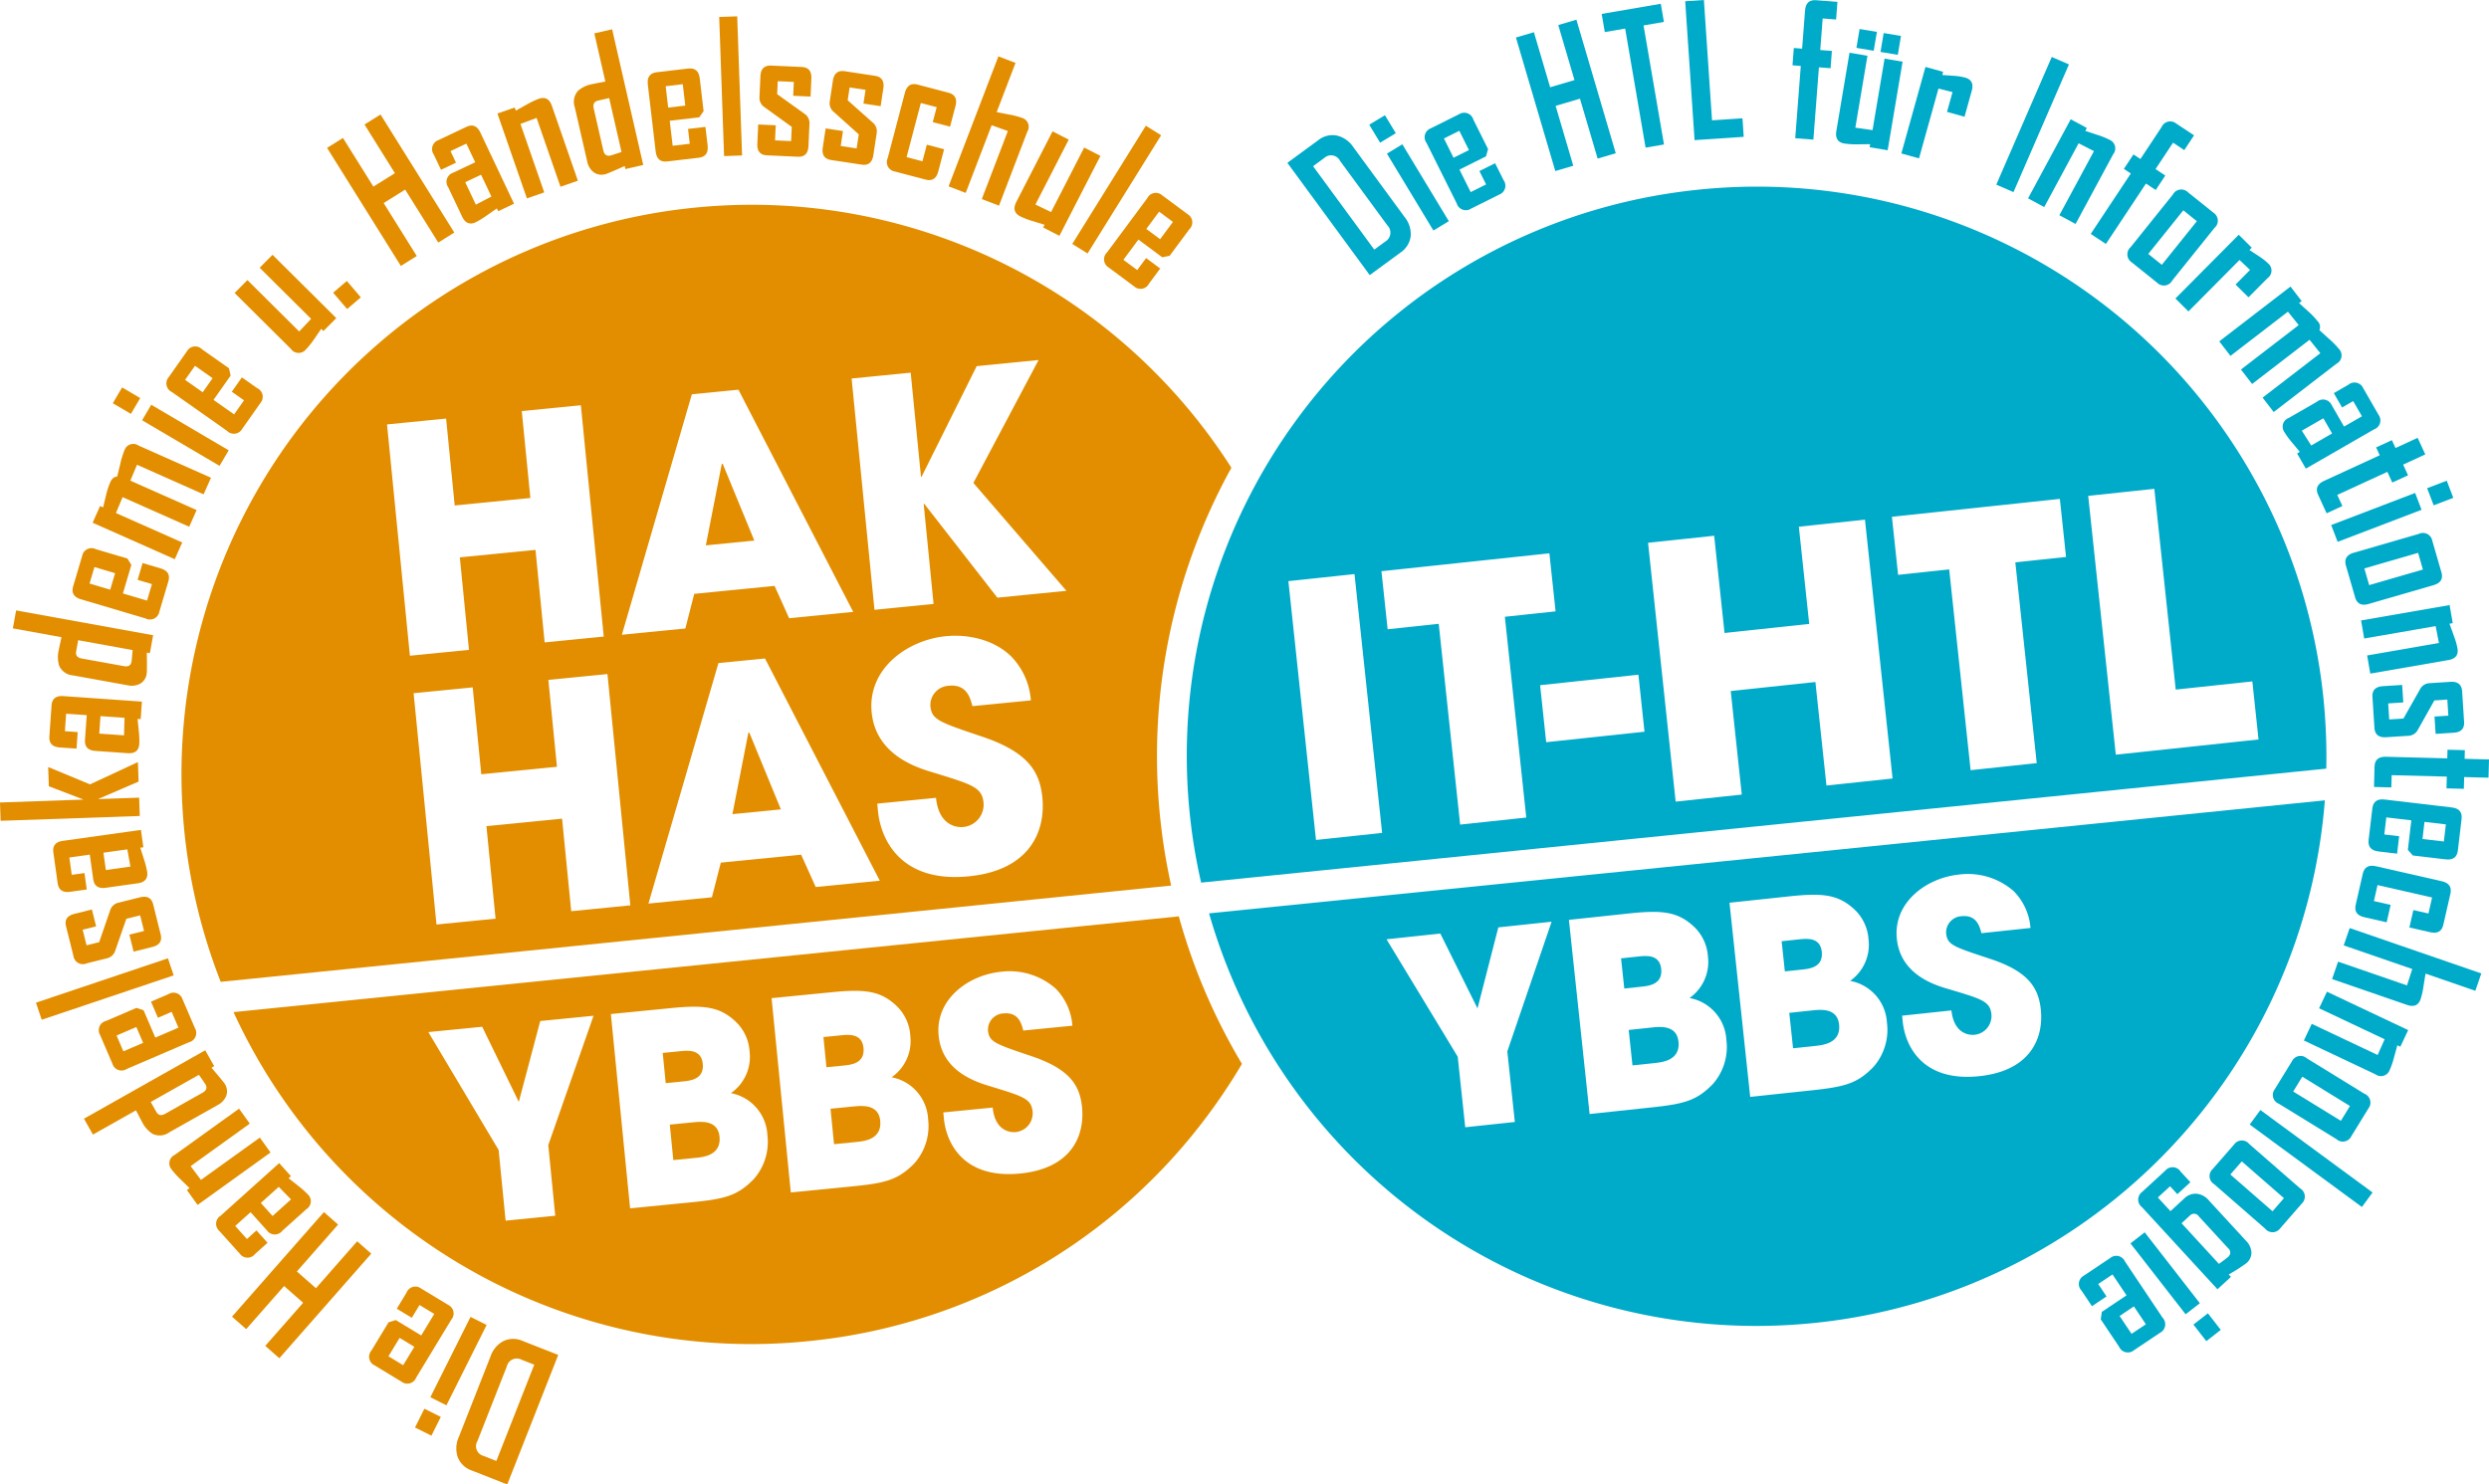 <svg id="Ebene_1" data-name="Ebene 1" xmlns="http://www.w3.org/2000/svg" viewBox="0 0 396.133 236.326"><defs><style>.cls-1{fill:#e28e00;}.cls-2{fill:#00aac9;}</style></defs><title>LogoHAKHASITHTL_white</title><polygon class="cls-1" points="115.024 73.843 114.975 73.848 114.875 73.858 112.338 86.821 120.05 86.059 115.024 73.843"/><polygon class="cls-1" points="119.204 116.64 119.104 116.649 116.568 129.613 124.28 128.851 119.254 116.635 119.204 116.64"/><path class="cls-1" d="M413.365,247.169a90.57,90.57,0,0,0-76.29-41.868,91.972,91.972,0,0,0-10.958.66,90.64,90.64,0,0,0-73.605,123.05l151.266-15.327c-.661-3-1.189-6.055-1.563-9.161A94.912,94.912,0,0,1,413.365,247.169Zm-85.87-11.696,7.414-.733L353.18,270.117l-10.2,1.008-2.318-5.147-12.788,1.264-1.414,5.516-10.102.999ZM278.981,240.27l9.404-.93,1.367,13.833,12.042-1.19-1.367-13.833,9.405-.93,3.641,36.823-9.405.93-1.456-14.729-12.042,1.19,1.456,14.729-9.404.93Zm29.317,77.494-1.456-14.729-12.042,1.19,1.457,14.729-9.404.93-3.641-36.823,9.404-.93,1.367,13.833,12.042-1.19-1.367-13.833,9.405-.93,3.641,36.823ZM347.21,313.916l-2.318-5.146-12.788,1.264-1.415,5.517-10.102.999,11.139-38.284,7.414-.733,18.27,35.377Zm24.349-1.703c-10.648,1.053-13.975-5.652-14.442-10.381l-.118-1.193,9.355-.926c.424,4.279,3.134,4.766,4.328,4.648a3.572,3.572,0,0,0,3.235-3.888c-.241-2.438-1.845-2.883-7.753-4.711-2.691-.789-9.366-2.742-10.05-9.659s5.646-11.511,11.815-12.121c3.633-.359,7.696.596,10.366,3.196a11.171,11.171,0,0,1,3.156,7.024l-9.305.92c-.322-1.224-.854-3.533-3.738-3.248a3.081,3.081,0,0,0-2.95,3.205c.217,2.19,1.257,2.54,8.171,4.871,7.172,2.407,9.227,5.419,9.65,9.699C383.812,305.022,381.312,311.249,371.559,312.213Zm4.559-44.364-11.626-14.93-.1.01,1.574,15.923-9.404.93L352.921,232.96l9.404-.93,1.638,16.57.1-.01,8.763-17.598,9.852-.974-10.376,19.566,14.812,17.178Z" transform="translate(-217.385 -172.701)"/><path class="cls-1" d="M353.286,348.844l-3.72.368.559,5.644,3.72-.368c1.004-.099,3.93-.389,3.636-3.356C357.216,348.455,354.541,348.72,353.286,348.844Z" transform="translate(-217.385 -172.701)"/><path class="cls-1" d="M354.815,339.533c-.232-2.342-2.363-2.131-3.575-2.011l-2.801.277.476,4.808,2.801-.277C352.801,342.223,355.059,342,354.815,339.533Z" transform="translate(-217.385 -172.701)"/><path class="cls-1" d="M327.708,351.373l-3.721.367.559,5.644,3.721-.368c1.004-.099,3.93-.389,3.636-3.356C331.638,350.984,328.962,351.248,327.708,351.373Z" transform="translate(-217.385 -172.701)"/><path class="cls-1" d="M329.236,342.062c-.231-2.341-2.364-2.13-3.576-2.011l-2.801.277.476,4.808,2.801-.276C327.223,344.752,329.481,344.528,329.236,342.062Z" transform="translate(-217.385 -172.701)"/><path class="cls-1" d="M404.995,318.586,254.553,333.83a90.649,90.649,0,0,0,82.285,52.85,91.99,91.99,0,0,0,10.954-.659A90.084,90.084,0,0,0,408.28,351.987a91.997,91.997,0,0,0,6.765-9.917A95.11,95.11,0,0,1,404.995,318.586ZM305.757,366.248l-7.901.781-1.111-11.244-11.187-18.776,8.57-.848,5.825,11.961,3.413-12.874,8.486-.839-7.207,20.595Zm31.584-5.823c-2.607,2.664-4.626,3.159-9.851,3.675l-9.824.972-3.059-30.935,9.533-.942c5.225-.517,7.697-.255,10.203,2.03a7.174,7.174,0,0,1,2.344,4.918,7.02,7.02,0,0,1-2.978,6.585,7.157,7.157,0,0,1,5.811,6.685A8.946,8.946,0,0,1,337.341,360.425Zm25.578-2.528c-2.607,2.664-4.626,3.158-9.851,3.675l-9.824.972-3.059-30.936,9.533-.941c5.225-.517,7.698-.255,10.203,2.03a7.166,7.166,0,0,1,2.344,4.918,7.019,7.019,0,0,1-2.978,6.585,7.158,7.158,0,0,1,5.812,6.685A8.944,8.944,0,0,1,362.919,357.897Zm16.831,1.628c-8.947.884-11.741-4.749-12.134-8.72l-.1-1.004,7.859-.777c.355,3.597,2.634,4.004,3.638,3.904a2.997,2.997,0,0,0,2.716-3.265c-.202-2.049-1.549-2.423-6.513-3.958-2.26-.662-7.867-2.304-8.441-8.114s4.742-9.671,9.926-10.184a11.081,11.081,0,0,1,8.708,2.685,9.392,9.392,0,0,1,2.651,5.901l-7.816.772c-.271-1.028-.717-2.969-3.141-2.728a2.588,2.588,0,0,0-2.478,2.693c.182,1.839,1.056,2.133,6.863,4.091,6.024,2.022,7.753,4.552,8.108,8.148C390.044,353.483,387.943,358.715,379.75,359.524Z" transform="translate(-217.385 -172.701)"/><path class="cls-2" d="M586.99,282.262a90.683,90.683,0,0,0-89.911-79.85,91.938,91.938,0,0,0-10.958.66,90.57,90.57,0,0,0-77.572,110.141l179.073-18.145A92.081,92.081,0,0,0,586.99,282.262ZM426.829,306.424l-4.394-41.206,10.524-1.122,4.394,41.206Zm22.942-2.446-3.408-31.963-8.131.867-.985-9.243,26.729-2.85.985,9.242-8.073.861,3.408,31.963ZM463.465,290.86l-.968-9.077,15.647-1.669.968,9.077Zm44.606,6.9-1.758-16.483-13.476,1.438,1.758,16.483L484.072,300.32l-4.394-41.206,10.523-1.122,1.65,15.479,13.476-1.438-1.65-15.479,10.524-1.122,4.394,41.206Zm33.467-3.568-10.524,1.122-3.408-31.963-8.131.867-.985-9.243,26.729-2.851.985,9.244-8.073.86Zm12.584-1.342-4.394-41.206,10.524-1.122,3.408,31.962,12.194-1.301.985,9.244Z" transform="translate(-217.385 -172.701)"/><path class="cls-2" d="M505.874,333.552l-3.719.396.602,5.639,3.718-.396c1.003-.107,3.927-.419,3.61-3.385C509.8,333.133,507.126,333.418,505.874,333.552Z" transform="translate(-217.385 -172.701)"/><path class="cls-2" d="M507.33,324.228c-.249-2.339-2.38-2.111-3.591-1.982l-2.799.299.512,4.803,2.799-.298C505.337,326.934,507.593,326.693,507.33,324.228Z" transform="translate(-217.385 -172.701)"/><path class="cls-2" d="M481.772,326.954c-.249-2.339-2.38-2.112-3.591-1.982l-2.799.298.513,4.804,2.799-.298C479.778,329.659,482.034,329.419,481.772,326.954Z" transform="translate(-217.385 -172.701)"/><path class="cls-2" d="M409.811,318.11a90.668,90.668,0,0,0,87.031,65.681,91.989,91.989,0,0,0,10.954-.659,90.749,90.749,0,0,0,79.599-83.016Zm48.667,33.211-7.894.842-1.198-11.236-11.33-18.69,8.563-.913,5.918,11.916,3.313-12.9,8.48-.904-7.05,20.65Zm31.538-6.067c-2.586,2.684-4.602,3.195-9.822,3.752l-9.816,1.047-3.296-30.911,9.524-1.016c5.222-.557,7.697-.314,10.221,1.953a7.165,7.165,0,0,1,2.381,4.898,7.02,7.02,0,0,1-2.928,6.608,7.157,7.157,0,0,1,5.861,6.64A8.943,8.943,0,0,1,490.017,345.254Zm25.559-2.725c-2.586,2.684-4.602,3.194-9.823,3.751l-9.816,1.047L492.64,316.416l9.524-1.016c5.222-.557,7.697-.312,10.22,1.953a7.17,7.17,0,0,1,2.382,4.899,7.023,7.023,0,0,1-2.928,6.608,7.157,7.157,0,0,1,5.861,6.64A8.946,8.946,0,0,1,515.575,342.529Zm16.843,1.498c-8.94.953-11.776-4.658-12.2-8.626l-.106-1.003,7.853-.837c.383,3.593,2.664,3.982,3.667,3.876a3,3,0,0,0,2.691-3.286c-.219-2.047-1.567-2.409-6.543-3.907-2.265-.645-7.885-2.243-8.504-8.049-.619-5.808,4.667-9.709,9.847-10.261a11.083,11.083,0,0,1,8.729,2.618,9.39,9.39,0,0,1,2.697,5.881l-7.811.833c-.279-1.027-.74-2.963-3.162-2.705a2.588,2.588,0,0,0-2.456,2.712c.195,1.838,1.07,2.124,6.894,4.039,6.041,1.975,7.788,4.492,8.171,8.085C542.665,337.908,540.605,343.154,532.418,344.027Z" transform="translate(-217.385 -172.701)"/><path class="cls-2" d="M480.315,336.276l-3.717.397.601,5.639,3.717-.397c1.003-.106,3.927-.419,3.61-3.384C484.241,335.857,481.569,336.143,480.315,336.276Z" transform="translate(-217.385 -172.701)"/><path class="cls-2" d="M440.926,207.249a4.291,4.291,0,0,1,.971,3.09,3.68,3.68,0,0,1-1.613,2.562l-4.902,3.595-13.105-17.87,4.902-3.595a3.651,3.651,0,0,1,2.936-.758,4.35,4.35,0,0,1,2.664,1.864Zm-2.74,1.326-7.529-10.265a1.594,1.594,0,0,0-2.506-.462l-1.787,1.312,9.739,13.279,1.728-1.267A1.639,1.639,0,0,0,438.185,208.574Z" transform="translate(-217.385 -172.701)"/><path class="cls-2" d="M439.531,193.904l-2.498,1.51-1.728-2.86,2.498-1.51Zm8.439,14.01-2.455,1.483-7.398-12.24,2.454-1.483Z" transform="translate(-217.385 -172.701)"/><path class="cls-2" d="M456.672,201.363a1.51,1.51,0,0,1-.682,2.317l-4.504,2.248a1.512,1.512,0,0,1-2.262-.851l-4.803-9.63a1.511,1.511,0,0,1,.681-2.317l4.505-2.247a1.511,1.511,0,0,1,2.261.85l2.345,4.701-.32,1.157L449.662,199.7l1.789,3.587,2.451-1.224-1.062-2.129,2.497-1.245Zm-5.5-4.772-1.529-3.067-2.451,1.223,1.529,3.067Z" transform="translate(-217.385 -172.701)"/><path class="cls-2" d="M474.537,197.096l-2.884.85-2.81-9.535-3.875,1.143,2.808,9.534-2.859.843-6.265-21.257,2.86-.843,2.582,8.761,3.875-1.142-2.582-8.761,2.886-.851Z" transform="translate(-217.385 -172.701)"/><path class="cls-2" d="M482.201,176.193l-3.24.556,3.253,18.953-2.927.502-3.252-18.953-3.242.556-.494-2.889,9.406-1.615Z" transform="translate(-217.385 -172.701)"/><path class="cls-2" d="M494.903,194.484l-7.82.527-1.492-22.11,2.976-.2,1.293,19.158,4.844-.328Z" transform="translate(-217.385 -172.701)"/><path class="cls-2" d="M509.604,175.805l-2.134-.163-.387,5.025,1.855.143-.211,2.754-1.855-.143-.883,11.507-2.885-.221.883-11.507-1.321-.102.211-2.753,1.322.102.466-6.071q.135-1.766,1.75-1.641l3.404.261Z" transform="translate(-217.385 -172.701)"/><path class="cls-2" d="M517.812,196.622l-2.865-.482.082-.489q-1.022.015-2.059.026a12.423,12.423,0,0,1-2.045-.129q-1.573-.264-1.277-2.009l2.094-12.442,2.854.481-1.928,11.45,2.738.389,1.916-11.38,2.865.482Zm-2.219-15.839-2.753-.463.506-3.002,2.753.463Zm3.833.645-2.752-.462.506-3.002,2.752.463Z" transform="translate(-217.385 -172.701)"/><path class="cls-2" d="M530.046,191.288l-2.786-.776.877-3.15-2.236-.564-3.098,11.117-2.81-.784,3.838-13.777,2.81.783-.141.504q.921.067,1.83.128a9.724,9.724,0,0,1,1.801.281q1.534.428,1.066,2.106Z" transform="translate(-217.385 -172.701)"/><path class="cls-2" d="M537.838,203.284l-2.736-1.187L543.93,181.77l2.734,1.188Z" transform="translate(-217.385 -172.701)"/><path class="cls-2" d="M547.721,208.357l-2.58-1.391,5.504-10.207-2.438-1.25L542.73,205.666,540.16,204.28l6.787-12.589,2.569,1.386-.249.461q.986.322,1.952.65a11.93,11.93,0,0,1,1.913.774,1.477,1.477,0,0,1,.576,2.289Z" transform="translate(-217.385 -172.701)"/><path class="cls-2" d="M565.018,196.601l-1.784-1.184-2.786,4.202,1.551,1.028-1.525,2.301-1.551-1.027-6.377,9.618-2.412-1.599,6.378-9.619-1.104-.733,1.525-2.301,1.105.732,3.364-5.075a1.501,1.501,0,0,1,2.327-.581l2.846,1.886Z" transform="translate(-217.385 -172.701)"/><path class="cls-2" d="M563.098,217.364a1.501,1.501,0,0,1-2.37.368l-4.075-3.27a1.513,1.513,0,0,1-.174-2.41l6.736-8.393a1.512,1.512,0,0,1,2.391-.351l4.074,3.271a1.5,1.5,0,0,1,.154,2.393Zm-1.65-2.504,5.576-6.946-2.156-1.731-5.576,6.945Z" transform="translate(-217.385 -172.701)"/><path class="cls-2" d="M575.238,220.034l-2.053-2.039,2.306-2.32-1.677-1.585-8.132,8.189-2.071-2.057,10.078-10.148,2.07,2.056-.369.372q.774.507,1.535,1.005a9.721,9.721,0,0,1,1.434,1.125,1.478,1.478,0,0,1-.097,2.358Z" transform="translate(-217.385 -172.701)"/><path class="cls-2" d="M579.252,238.297l-1.766-2.293,9.191-7.073-1.717-2.137-9.145,7.039L574.043,231.53l9.191-7.073-1.717-2.138-9.145,7.04-1.781-2.313,11.334-8.724,1.78,2.313-.415.319q.767.696,1.527,1.381a12.576,12.576,0,0,1,1.42,1.497,1.274,1.274,0,0,1,.287,1.419q.8.735,1.609,1.463a13.304,13.304,0,0,1,1.523,1.562,1.476,1.476,0,0,1-.408,2.324Z" transform="translate(-217.385 -172.701)"/><path class="cls-2" d="M584.367,247.307l-1.392-2.418.43-.248q-.643-.777-1.286-1.554a13.221,13.221,0,0,1-1.17-1.605,1.477,1.477,0,0,1,.715-2.249l4.467-2.572a1.51,1.51,0,0,1,2.353.541l1.965,3.413,2.848-1.64-1.393-2.419-1.768,1.018-1.316-2.287,2.32-1.335a1.512,1.512,0,0,1,2.354.541l2.46,4.274a1.501,1.501,0,0,1-.727,2.286Zm.855-3.683,3.325-1.914-1.392-2.419-3.425,1.971Z" transform="translate(-217.385 -172.701)"/><path class="cls-2" d="M587.674,254.415l-1.353-2.941q-.677-1.469.932-2.209l8.875-4.084-.574-1.25,2.508-1.155.576,1.251,3.523-1.622,1.215,2.64-3.524,1.622.782,1.702-2.508,1.153-.783-1.702-7.976,3.67.815,1.771Z" transform="translate(-217.385 -172.701)"/><path class="cls-2" d="M589.427,258.963l-1.024-2.677,13.359-5.106,1.023,2.678Zm15.286-5.814-1.041-2.727,3.121-1.193,1.042,2.726Z" transform="translate(-217.385 -172.701)"/><path class="cls-2" d="M594.359,268.851q-1.699.493-2.15-1.062l-1.453-5.019q-.459-1.579,1.241-2.073l10.337-2.995a1.512,1.512,0,0,1,2.158,1.087l1.453,5.019q.451,1.554-1.248,2.047Zm.09-2.999,8.555-2.48-.769-2.655-8.555,2.478Z" transform="translate(-217.385 -172.701)"/><path class="cls-2" d="M594.625,279.938l-.502-2.887,11.427-1.984-.524-2.69-11.371,1.974-.498-2.876,14.091-2.446.499,2.876-.517.089q.356.973.696,1.937a11.878,11.878,0,0,1,.573,1.982q.273,1.57-1.443,1.868Z" transform="translate(-217.385 -172.701)"/><path class="cls-2" d="M597.154,290.068q-1.767.113-1.871-1.501l-.314-4.897q-.106-1.614,1.662-1.729l3.065-.198.181,2.786-2.402.155.164,2.557,2.261-.145,2.638-4.653a1.782,1.782,0,0,1,1.497-.978l3.336-.215q1.765-.113,1.872,1.526l.312,4.846q.104,1.615-1.662,1.729l-2.869.185-.178-2.76,2.204-.142-.165-2.558-2.062.134-2.61,4.639a1.78,1.78,0,0,1-1.525.991Z" transform="translate(-217.385 -172.701)"/><path class="cls-2" d="M595.216,297.985l.085-3.235q.041-1.619,1.81-1.572l9.768.254.035-1.375,2.762.072-.036,1.376,3.878.101-.075,2.905-3.878-.101-.049,1.873-2.761-.072.049-1.873-8.776-.229-.051,1.949Z" transform="translate(-217.385 -172.701)"/><path class="cls-2" d="M595.925,308.25q-1.759-.208-1.565-1.84l.589-5q.192-1.632,1.95-1.425l10.688,1.26q1.758.206,1.566,1.839l-.59,5q-.192,1.633-1.949,1.426l-5.219-.615-.791-.901.553-4.696-3.979-.469-.322,2.721,2.363.279-.327,2.772Zm7.007-1.984,3.402.4.321-2.721-3.403-.401Z" transform="translate(-217.385 -172.701)"/><path class="cls-2" d="M593.67,318.721q-1.726-.394-1.366-1.973l1.124-4.933q.366-1.603,2.091-1.21l10.493,2.391q1.726.393,1.361,1.996l-1.125,4.933q-.359,1.578-2.086,1.186l-3.312-.755.631-2.771,2.402.547.58-2.547-8.684-1.98-.58,2.548,2.664.607-.631,2.772Z" transform="translate(-217.385 -172.701)"/><path class="cls-2" d="M588.545,328.569l.955-2.771,10.965,3.782.839-2.609-10.909-3.763.951-2.759,20.949,7.226-.951,2.759-7.924-2.732c-.115.68-.226,1.359-.33,2.043a12.654,12.654,0,0,1-.451,2.001q-.519,1.507-2.166.938Z" transform="translate(-217.385 -172.701)"/><path class="cls-2" d="M584.055,338.347l1.252-2.649,10.485,4.957,1.12-2.502-10.434-4.934,1.248-2.637,12.929,6.111-1.247,2.639-.475-.224q-.27,1-.545,1.983a12.194,12.194,0,0,1-.673,1.952,1.478,1.478,0,0,1-2.256.695Z" transform="translate(-217.385 -172.701)"/><path class="cls-2" d="M580.077,348.419a1.501,1.501,0,0,1-.66-2.306l2.736-4.451a1.512,1.512,0,0,1,2.369-.474l9.167,5.638a1.509,1.509,0,0,1,.646,2.326L591.6,353.603a1.501,1.501,0,0,1-2.356.452Zm2.278-1.949,7.588,4.665,1.449-2.356-7.588-4.666Z" transform="translate(-217.385 -172.701)"/><path class="cls-2" d="M575.434,351.727l1.699-2.31,17.853,13.129-1.698,2.31Z" transform="translate(-217.385 -172.701)"/><path class="cls-2" d="M569.785,361.228a1.5,1.5,0,0,1-.272-2.383l3.434-3.938a1.512,1.512,0,0,1,2.415-.076l8.11,7.074a1.511,1.511,0,0,1,.253,2.402l-3.434,3.938a1.502,1.502,0,0,1-2.398.057Zm2.568-1.546,6.713,5.854,1.817-2.085-6.712-5.854Z" transform="translate(-217.385 -172.701)"/><path class="cls-2" d="M558.285,364.883a1.512,1.512,0,0,1,.013-2.417l3.733-3.433a1.511,1.511,0,0,1,2.408.19l1.553,1.688-2.073,1.907-1.159-1.263-1.943,1.786,2.004,2.179,2.205-2.027a2.539,2.539,0,0,1,1.947-.752,2.95,2.95,0,0,1,1.959,1.066l5.922,6.44a2.823,2.823,0,0,1,.854,1.851,2.167,2.167,0,0,1-.787,1.686,26.284,26.284,0,0,1-2.831,1.816l.354.385-2.14,1.967Zm6.299,2.557,5.951,6.474q1.195-.869,1.457-1.108a.877.877,0,0,0-.006-1.4l-4.638-5.044a.908.908,0,0,0-1.442-.138Z" transform="translate(-217.385 -172.701)"/><path class="cls-2" d="M556.455,370.648l2.264-1.761,8.779,11.289-2.264,1.76Zm10.02,12.925,2.304-1.791L570.83,384.42l-2.303,1.792Z" transform="translate(-217.385 -172.701)"/><path class="cls-2" d="M548.666,378.164a1.511,1.511,0,0,1,.382-2.386l4.184-2.8a1.512,1.512,0,0,1,2.351.558l5.983,8.944a1.51,1.51,0,0,1-.382,2.385l-4.184,2.8a1.512,1.512,0,0,1-2.351-.558l-2.922-4.366.172-1.188,3.93-2.628-2.228-3.331-2.277,1.523,1.322,1.977-2.318,1.553Zm6.061,4.038,1.904,2.848,2.277-1.524-1.905-2.847Z" transform="translate(-217.385 -172.701)"/><path class="cls-1" d="M295.451,388.653a4.298,4.298,0,0,1,2.094-2.47,3.679,3.679,0,0,1,3.028-.003l5.657,2.225-8.113,20.622-5.657-2.225a3.655,3.655,0,0,1-2.208-2.078,4.347,4.347,0,0,1,.155-3.248Zm2.584,1.611L293.375,402.11a1.593,1.593,0,0,0,.946,2.365l2.063.811,6.029-15.324-1.992-.784A1.639,1.639,0,0,0,298.035,390.265Z" transform="translate(-217.385 -172.701)"/><path class="cls-1" d="M284.93,396.97l2.61,1.305-1.495,2.988-2.611-1.305Zm7.339-14.617,2.565,1.283-6.399,12.79-2.563-1.282Z" transform="translate(-217.385 -172.701)"/><path class="cls-1" d="M282.084,378.493a1.512,1.512,0,0,1,2.324-.662l4.305,2.609a1.512,1.512,0,0,1,.488,2.366l-5.577,9.204a1.512,1.512,0,0,1-2.323.661l-4.305-2.608a1.513,1.513,0,0,1-.489-2.367l2.723-4.492,1.148-.347,4.044,2.45L286.5,381.88l-2.343-1.42-1.233,2.035-2.387-1.446Zm-1.099,7.199-1.775,2.93,2.343,1.42,1.776-2.93Z" transform="translate(-217.385 -172.701)"/><path class="cls-1" d="M268.937,365.667l2.259,1.984-6.562,7.468,3.035,2.666,6.562-7.467,2.24,1.968-14.628,16.648-2.24-1.968,6.028-6.861-3.034-2.667-6.029,6.86-2.259-1.985Z" transform="translate(-217.385 -172.701)"/><path class="cls-1" d="M261.816,357.868l1.866,2.076-.369.332q.792.624,1.581,1.251a13.298,13.298,0,0,1,1.48,1.326,1.478,1.478,0,0,1-.231,2.35l-3.832,3.445a1.512,1.512,0,0,1-2.416-.039l-2.633-2.928-2.443,2.196,1.866,2.076,1.517-1.364,1.764,1.963-1.99,1.789a1.513,1.513,0,0,1-2.416-.039l-3.297-3.668a1.502,1.502,0,0,1,.234-2.388Zm-.067,3.78-2.853,2.566,1.866,2.075,2.938-2.641Z" transform="translate(-217.385 -172.701)"/><path class="cls-1" d="M255.429,349.202l1.711,2.379-9.415,6.772,1.645,2.191,9.368-6.738,1.704,2.37-11.61,8.35-1.704-2.369.425-.307q-.744-.719-1.471-1.438a11.988,11.988,0,0,1-1.382-1.533,1.478,1.478,0,0,1,.484-2.311Z" transform="translate(-217.385 -172.701)"/><path class="cls-1" d="M250.048,339.909l1.428,2.53-.432.244q1.959,2.29,2.134,2.601a2.169,2.169,0,0,1,.223,1.85,2.858,2.858,0,0,1-1.389,1.5l-7.708,4.35a2.595,2.595,0,0,1-2.659.212,4.747,4.747,0,0,1-1.659-1.902q-.182-.322-.501-.946t-.464-.879l-6.844,3.86-1.428-2.53Zm-1.002,3.901-7.671,4.327.883,1.565q.475.844,1.413.316l5.957-3.361q.912-.514.462-1.314Q249.983,345.154,249.046,343.81Z" transform="translate(-217.385 -172.701)"/><path class="cls-1" d="M244.165,330.985a1.511,1.511,0,0,1,2.275.812l1.987,4.626a1.511,1.511,0,0,1-.978,2.208l-9.889,4.248a1.511,1.511,0,0,1-2.275-.814l-1.987-4.625a1.51,1.51,0,0,1,.978-2.208l4.826-2.074,1.138.385,1.865,4.346,3.683-1.582-1.082-2.518-2.186.94-1.102-2.564Zm-5.079,5.219-3.148,1.353,1.081,2.518,3.149-1.353Z" transform="translate(-217.385 -172.701)"/><path class="cls-1" d="M244.113,325.263l.914,2.718-21.004,7.064-.915-2.718Z" transform="translate(-217.385 -172.701)"/><path class="cls-1" d="M239.66,315.557q1.718-.429,2.109,1.141l1.188,4.762q.392,1.569-1.325,1.998l-2.981.744-.676-2.708,2.336-.583-.621-2.485-2.198.549-1.76,5.051a1.786,1.786,0,0,1-1.298,1.23l-3.243.81a1.511,1.511,0,0,1-2.115-1.167l-1.177-4.71q-.391-1.572,1.325-1.999l2.789-.697.67,2.684-2.143.535.621,2.484,2.006-.5,1.736-5.031a1.783,1.783,0,0,1,1.322-1.25Z" transform="translate(-217.385 -172.701)"/><path class="cls-1" d="M239.814,304.822l.388,2.764-.491.068q.306.961.613,1.921a13.433,13.433,0,0,1,.485,1.928q.221,1.578-1.503,1.819l-5.105.716q-1.754.246-1.981-1.382l-.547-3.9-3.253.456.388,2.764,2.019-.283.367,2.612-2.65.372q-1.753.246-1.982-1.382l-.684-4.885q-.225-1.601,1.527-1.848Zm-2.168,3.096-3.8.534.388,2.764,3.913-.55Z" transform="translate(-217.385 -172.701)"/><path class="cls-1" d="M239.336,294.021l.108,3.107-6.464,2.787,6.552-.228.101,2.917-22.148.768-.102-2.916,13.303-.463-5.528-2.116-.106-3.043.057-.002,6.599,2.741Z" transform="translate(-217.385 -172.701)"/><path class="cls-1" d="M239.971,284.399l-.196,2.784-.494-.034q.101,1.002.2,2.006a13.315,13.315,0,0,1,.073,1.986q-.111,1.589-1.849,1.467l-5.142-.36q-1.766-.123-1.651-1.764l.275-3.929-3.277-.23-.195,2.783,2.034.143-.185,2.631-2.67-.186q-1.765-.124-1.65-1.764l.346-4.921q.113-1.613,1.878-1.49Zm-2.765,2.578-3.829-.268-.195,2.784,3.94.276Z" transform="translate(-217.385 -172.701)"/><path class="cls-1" d="M241.756,273.83l-.517,2.859-.488-.089q.044,3.013-.02,3.363a2.164,2.164,0,0,1-1.011,1.566,2.852,2.852,0,0,1-2.026.267l-8.709-1.576a2.601,2.601,0,0,1-2.183-1.536,4.748,4.748,0,0,1-.06-2.523q.066-.363.219-1.049.152-.684.205-.973l-7.733-1.401.518-2.858Zm-3.262,2.361-8.667-1.569-.32,1.768q-.173.955.886,1.146l6.73,1.219q1.032.186,1.194-.716C238.343,277.896,238.402,277.281,238.494,276.191Z" transform="translate(-217.385 -172.701)"/><path class="cls-1" d="M242.946,263.188q1.696.505,1.229,2.08l-1.432,4.826a1.51,1.51,0,0,1-2.164,1.072l-10.317-3.061q-1.698-.504-1.23-2.08l1.432-4.826a1.512,1.512,0,0,1,2.165-1.072l5.036,1.494.627,1.023-1.345,4.533,3.842,1.14.779-2.627-2.28-.677.794-2.676Zm-7.243.764-3.285-.976-.779,2.628,3.285.975Z" transform="translate(-217.385 -172.701)"/><path class="cls-1" d="M250.965,248.755l-1.175,2.643L239.192,246.69l-1.062,2.527,10.547,4.686-1.18,2.655-10.599-4.709-1.06,2.528,10.548,4.685-1.185,2.666-13.07-5.805,1.185-2.666.479.211q.245-1.005.486-2.001a12.384,12.384,0,0,1,.639-1.961q.408-.92,1.109-.93.267-1.052.519-2.111a13.257,13.257,0,0,1,.646-2.084,1.478,1.478,0,0,1,2.238-.749Z" transform="translate(-217.385 -172.701)"/><path class="cls-1" d="M239.699,236.075l-1.48,2.516-2.88-1.695,1.48-2.515Zm14.083,8.317-1.455,2.472L240.002,239.61l1.454-2.471Z" transform="translate(-217.385 -172.701)"/><path class="cls-1" d="M258.327,234.5a1.512,1.512,0,0,1,.5,2.364l-2.898,4.115a1.512,1.512,0,0,1-2.394.324l-8.798-6.196a1.512,1.512,0,0,1-.501-2.363l2.898-4.116a1.511,1.511,0,0,1,2.393-.324l4.296,3.024.267,1.169-2.723,3.867,3.277,2.307,1.578-2.239-1.945-1.37,1.607-2.281Zm-7.106-1.591-2.801-1.974-1.578,2.239,2.803,1.974Z" transform="translate(-217.385 -172.701)"/><path class="cls-1" d="M270.906,223.345l-2.048,2.062-.351-.35q-.58.844-1.167,1.697a12.443,12.443,0,0,1-1.286,1.596,1.491,1.491,0,0,1-2.379-.117l-8.952-8.891,2.039-2.053L265,225.473l1.899-2.013-8.188-8.133,2.047-2.062Z" transform="translate(-217.385 -172.701)"/><path class="cls-1" d="M274.812,220.038l-2.18,1.862-2.226-2.604,2.18-1.863Z" transform="translate(-217.385 -172.701)"/><path class="cls-1" d="M289.69,209.723l-2.551,1.594-5.268-8.431-3.426,2.142,5.268,8.43-2.529,1.581-11.743-18.794,2.529-1.581,4.84,7.746,3.426-2.141-4.84-7.745,2.55-1.594Z" transform="translate(-217.385 -172.701)"/><path class="cls-1" d="M299.196,205.132l-2.522,1.194-.213-.448q-.825.58-1.65,1.158a13.34,13.34,0,0,1-1.694,1.037q-1.44.683-2.186-.892l-2.206-4.659a1.511,1.511,0,0,1,.729-2.303l3.56-1.685-1.406-2.97-2.522,1.194.873,1.843-2.385,1.13-1.145-2.419a1.512,1.512,0,0,1,.729-2.304l4.457-2.111q1.463-.692,2.221.908Zm-3.603-1.145-1.642-3.469-2.522,1.194,1.69,3.57Z" transform="translate(-217.385 -172.701)"/><path class="cls-1" d="M309.358,201.47l-2.769.961-3.803-10.956-2.57.952,3.785,10.902-2.757.957-4.691-13.511,2.757-.957.172.495q.902-.508,1.797-.999a11.973,11.973,0,0,1,1.864-.887q1.506-.523,2.076,1.123Z" transform="translate(-217.385 -172.701)"/><path class="cls-1" d="M319.757,198.967l-2.833.649-.111-.483q-2.752,1.226-3.1,1.305a2.163,2.163,0,0,1-1.837-.311,2.862,2.862,0,0,1-1.044-1.759l-1.977-8.627a2.6,2.6,0,0,1,.553-2.611,4.75,4.75,0,0,1,2.296-1.049q.36-.082,1.05-.211t.975-.194l-1.755-7.661,2.833-.649Zm-3.455-2.071-1.967-8.584-1.752.401q-.943.215-.704,1.265l1.527,6.666q.235,1.022,1.129.816Q314.746,197.413,316.302,196.895Z" transform="translate(-217.385 -172.701)"/><path class="cls-1" d="M330.006,195.866q.207,1.758-1.427,1.949l-5.0.588q-1.633.191-1.839-1.567l-1.254-10.688q-.206-1.758,1.427-1.95l5-.585q1.633-.193,1.839,1.565l.612,5.218-.693.98-4.696.552.467,3.98,2.722-.319-.278-2.363,2.772-.324Zm-3.556-6.356-.399-3.403-2.722.319.399,3.404Z" transform="translate(-217.385 -172.701)"/><path class="cls-1" d="M335.49,197.45l-2.865.102-.777-22.148,2.866-.102Z" transform="translate(-217.385 -172.701)"/><path class="cls-1" d="M346.052,195.958q-.081,1.77-1.697,1.695l-4.901-.224q-1.616-.073-1.536-1.842l.14-3.069,2.788.127-.109,2.404,2.559.117.103-2.264-4.335-3.132a1.784,1.784,0,0,1-.808-1.595l.152-3.34q.08-1.767,1.722-1.692l4.852.22q1.616.075,1.536,1.842l-.13,2.871-2.763-.125.101-2.207-2.56-.115-.094,2.064,4.325,3.103a1.779,1.779,0,0,1,.819,1.625Z" transform="translate(-217.385 -172.701)"/><path class="cls-1" d="M356.381,197.404q-.265,1.75-1.866,1.507l-4.851-.736q-1.6-.243-1.334-1.994l.461-3.037,2.759.42-.362,2.38,2.533.384.34-2.239-3.982-3.57a1.782,1.782,0,0,1-.635-1.672l.501-3.304q.266-1.749,1.892-1.503l4.8.73q1.6.243,1.335,1.992l-.432,2.843-2.734-.416.332-2.184-2.532-.385-.311,2.044,3.974,3.539a1.784,1.784,0,0,1,.644,1.702Z" transform="translate(-217.385 -172.701)"/><path class="cls-1" d="M366.715,199.992q-.451,1.712-2.016,1.3l-4.893-1.287a1.512,1.512,0,0,1-1.14-2.131l2.739-10.407q.45-1.711,2.04-1.293l4.893,1.287q1.566.412,1.115,2.124l-.865,3.286-2.749-.724.627-2.383-2.527-.664-2.266,8.613,2.526.666.695-2.644,2.749.725Z" transform="translate(-217.385 -172.701)"/><path class="cls-1" d="M376.38,205.442l-2.738-1.048,4.148-10.831-2.58-.926-4.128,10.776-2.726-1.044,7.927-20.695,2.725,1.044-2.999,7.829q1.013.205,2.031.398a12.542,12.542,0,0,1,1.985.518,1.478,1.478,0,0,1,.864,2.196Z" transform="translate(-217.385 -172.701)"/><path class="cls-1" d="M385.993,210.245l-2.586-1.326.227-.441q-.98-.296-1.971-.599a12.496,12.496,0,0,1-1.911-.741q-1.418-.727-.609-2.302l5.76-11.225,2.574,1.32-5.302,10.331,2.493,1.199,5.269-10.268,2.585,1.326Z" transform="translate(-217.385 -172.701)"/><path class="cls-1" d="M390.475,213.052l-2.434-1.515L399.746,192.72l2.435,1.516Z" transform="translate(-217.385 -172.701)"/><path class="cls-1" d="M400.256,217.847a1.511,1.511,0,0,1-2.375.441l-4.042-3a1.512,1.512,0,0,1-.266-2.401l6.413-8.643a1.511,1.511,0,0,1,2.374-.441l4.043,2.999a1.513,1.513,0,0,1,.266,2.402l-3.13,4.218-1.176.238-3.798-2.817-2.387,3.218,2.2,1.633,1.417-1.909,2.241,1.663Zm1.767-7.065,2.042-2.753-2.2-1.632-2.042,2.751Z" transform="translate(-217.385 -172.701)"/></svg>